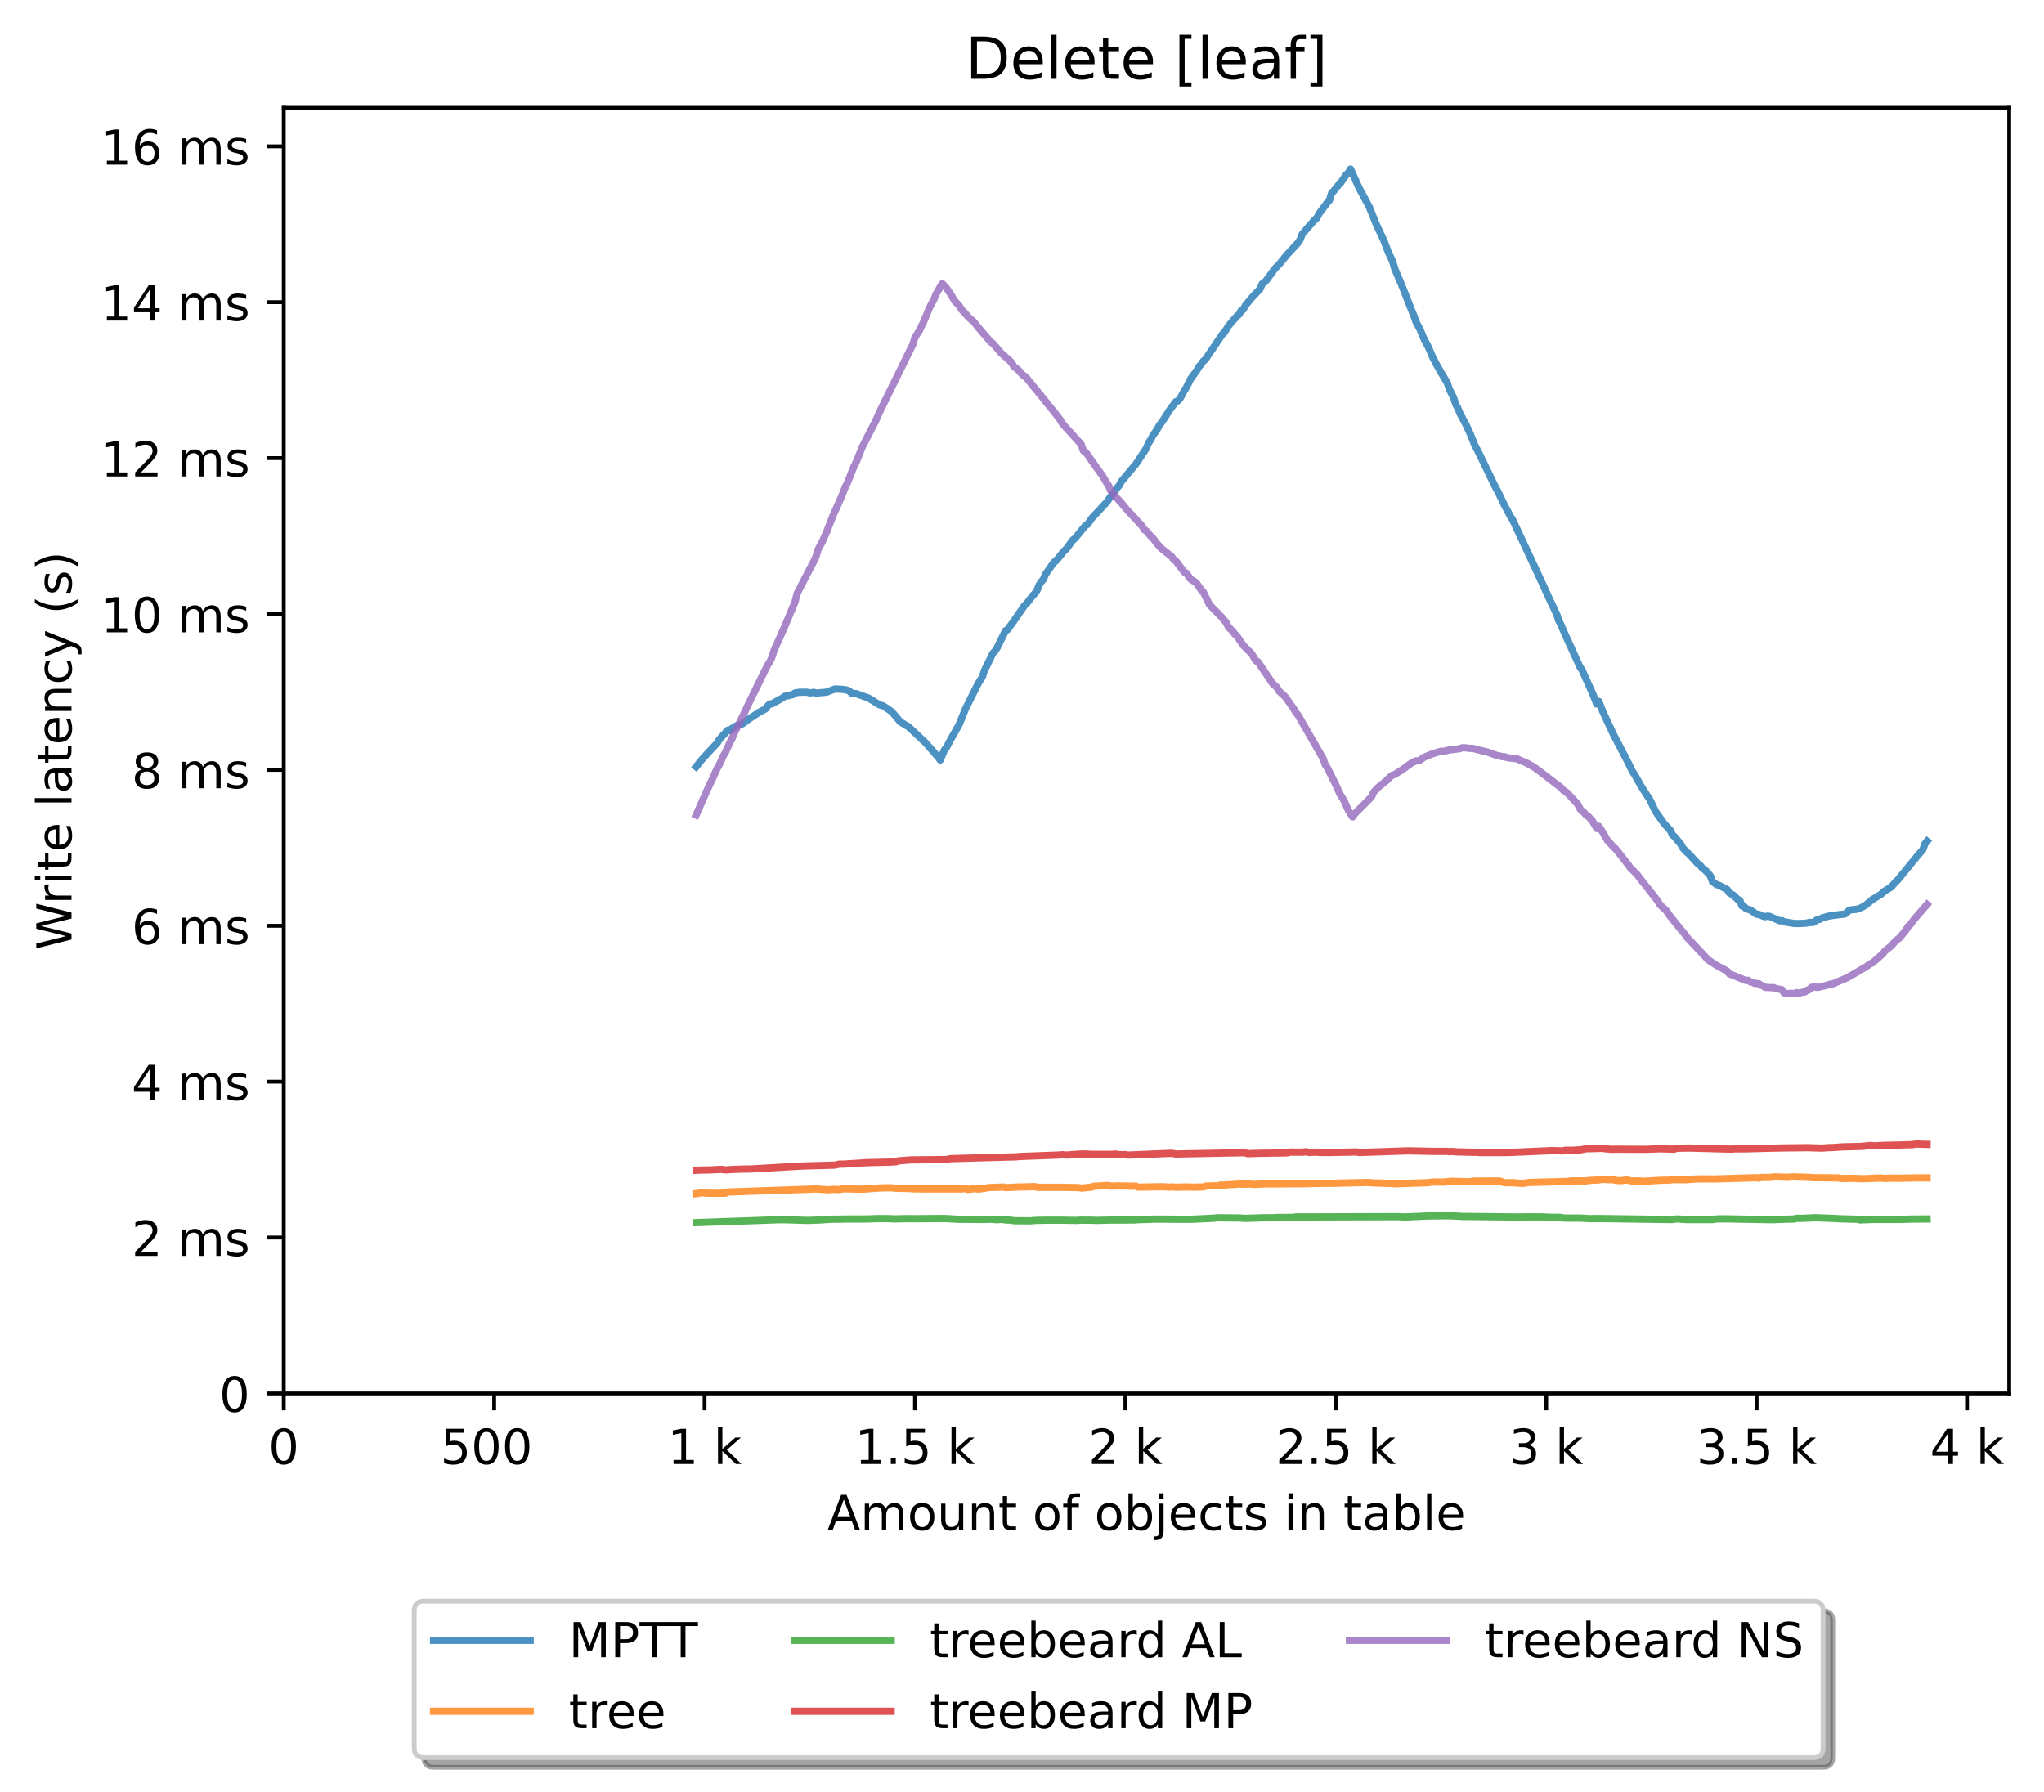 <?xml version="1.0" encoding="utf-8" standalone="no"?>
<!DOCTYPE svg PUBLIC "-//W3C//DTD SVG 1.1//EN"
  "http://www.w3.org/Graphics/SVG/1.1/DTD/svg11.dtd">
<!-- Created with matplotlib (https://matplotlib.org/) -->
<svg height="371.002pt" version="1.1" viewBox="0 0 423.051 371.002" width="423.051pt" xmlns="http://www.w3.org/2000/svg" xmlns:xlink="http://www.w3.org/1999/xlink">
 <defs>
  <style type="text/css">*{stroke-linecap:butt;stroke-linejoin:round;}</style>
 </defs>
 <g id="figure_1">
  <g id="patch_1">
   <path d="M 0 371.002 
L 423.051 371.002 
L 423.051 0 
L 0 0 
z
" style="fill:#ffffff;"/>
  </g>
  <g id="axes_1">
   <g id="patch_2">
    <path d="M 58.731 288.43 
L 415.851 288.43 
L 415.851 22.318 
L 58.731 22.318 
z
" style="fill:#ffffff;"/>
   </g>
   <g id="matplotlib.axis_1">
    <g id="xtick_1">
     <g id="line2d_1">
      <defs>
       <path d="M 0 0 
L 0 3.5 
" id="m2321866ad6" style="stroke:#000000;stroke-width:0.8;"/>
      </defs>
      <g>
       <use style="stroke:#000000;stroke-width:0.8;" x="58.731" xlink:href="#m2321866ad6" y="288.43"/>
      </g>
     </g>
     <g id="text_1">
      <!-- 0 -->
      <g transform="translate(55.55 303.029)scale(0.1 -0.1)">
       <defs>
        <path d="M 31.781 66.406 
Q 24.172 66.406 20.328 58.906 
Q 16.5 51.422 16.5 36.375 
Q 16.5 21.391 20.328 13.891 
Q 24.172 6.391 31.781 6.391 
Q 39.453 6.391 43.281 13.891 
Q 47.125 21.391 47.125 36.375 
Q 47.125 51.422 43.281 58.906 
Q 39.453 66.406 31.781 66.406 
z
M 31.781 74.219 
Q 44.047 74.219 50.516 64.516 
Q 56.984 54.828 56.984 36.375 
Q 56.984 17.969 50.516 8.266 
Q 44.047 -1.422 31.781 -1.422 
Q 19.531 -1.422 13.062 8.266 
Q 6.594 17.969 6.594 36.375 
Q 6.594 54.828 13.062 64.516 
Q 19.531 74.219 31.781 74.219 
z
" id="DejaVuSans-48"/>
       </defs>
       <use xlink:href="#DejaVuSans-48"/>
      </g>
     </g>
    </g>
    <g id="xtick_2">
     <g id="line2d_2">
      <g>
       <use style="stroke:#000000;stroke-width:0.8;" x="102.28" xlink:href="#m2321866ad6" y="288.43"/>
      </g>
     </g>
     <g id="text_2">
      <!-- 500  -->
      <g transform="translate(91.147 303.029)scale(0.1 -0.1)">
       <defs>
        <path d="M 10.797 72.906 
L 49.516 72.906 
L 49.516 64.594 
L 19.828 64.594 
L 19.828 46.734 
Q 21.969 47.469 24.109 47.828 
Q 26.266 48.188 28.422 48.188 
Q 40.625 48.188 47.75 41.5 
Q 54.891 34.812 54.891 23.391 
Q 54.891 11.625 47.562 5.094 
Q 40.234 -1.422 26.906 -1.422 
Q 22.312 -1.422 17.547 -0.641 
Q 12.797 0.141 7.719 1.703 
L 7.719 11.625 
Q 12.109 9.234 16.797 8.062 
Q 21.484 6.891 26.703 6.891 
Q 35.156 6.891 40.078 11.328 
Q 45.016 15.766 45.016 23.391 
Q 45.016 31 40.078 35.438 
Q 35.156 39.891 26.703 39.891 
Q 22.75 39.891 18.812 39.016 
Q 14.891 38.141 10.797 36.281 
z
" id="DejaVuSans-53"/>
        <path id="DejaVuSans-32"/>
       </defs>
       <use xlink:href="#DejaVuSans-53"/>
       <use x="63.623" xlink:href="#DejaVuSans-48"/>
       <use x="127.246" xlink:href="#DejaVuSans-48"/>
       <use x="190.869" xlink:href="#DejaVuSans-32"/>
      </g>
     </g>
    </g>
    <g id="xtick_3">
     <g id="line2d_3">
      <g>
       <use style="stroke:#000000;stroke-width:0.8;" x="145.828" xlink:href="#m2321866ad6" y="288.43"/>
      </g>
     </g>
     <g id="text_3">
      <!-- 1 k -->
      <g transform="translate(138.163 303.029)scale(0.1 -0.1)">
       <defs>
        <path d="M 12.406 8.297 
L 28.516 8.297 
L 28.516 63.922 
L 10.984 60.406 
L 10.984 69.391 
L 28.422 72.906 
L 38.281 72.906 
L 38.281 8.297 
L 54.391 8.297 
L 54.391 0 
L 12.406 0 
z
" id="DejaVuSans-49"/>
        <path d="M 9.078 75.984 
L 18.109 75.984 
L 18.109 31.109 
L 44.922 54.688 
L 56.391 54.688 
L 27.391 29.109 
L 57.625 0 
L 45.906 0 
L 18.109 26.703 
L 18.109 0 
L 9.078 0 
z
" id="DejaVuSans-107"/>
       </defs>
       <use xlink:href="#DejaVuSans-49"/>
       <use x="63.623" xlink:href="#DejaVuSans-32"/>
       <use x="95.41" xlink:href="#DejaVuSans-107"/>
      </g>
     </g>
    </g>
    <g id="xtick_4">
     <g id="line2d_4">
      <g>
       <use style="stroke:#000000;stroke-width:0.8;" x="189.377" xlink:href="#m2321866ad6" y="288.43"/>
      </g>
     </g>
     <g id="text_4">
      <!-- 1.5 k -->
      <g transform="translate(176.941 303.029)scale(0.1 -0.1)">
       <defs>
        <path d="M 10.688 12.406 
L 21 12.406 
L 21 0 
L 10.688 0 
z
" id="DejaVuSans-46"/>
       </defs>
       <use xlink:href="#DejaVuSans-49"/>
       <use x="63.623" xlink:href="#DejaVuSans-46"/>
       <use x="95.41" xlink:href="#DejaVuSans-53"/>
       <use x="159.033" xlink:href="#DejaVuSans-32"/>
       <use x="190.82" xlink:href="#DejaVuSans-107"/>
      </g>
     </g>
    </g>
    <g id="xtick_5">
     <g id="line2d_5">
      <g>
       <use style="stroke:#000000;stroke-width:0.8;" x="232.926" xlink:href="#m2321866ad6" y="288.43"/>
      </g>
     </g>
     <g id="text_5">
      <!-- 2 k -->
      <g transform="translate(225.26 303.029)scale(0.1 -0.1)">
       <defs>
        <path d="M 19.188 8.297 
L 53.609 8.297 
L 53.609 0 
L 7.328 0 
L 7.328 8.297 
Q 12.938 14.109 22.625 23.891 
Q 32.328 33.688 34.812 36.531 
Q 39.547 41.844 41.422 45.531 
Q 43.312 49.219 43.312 52.781 
Q 43.312 58.594 39.234 62.25 
Q 35.156 65.922 28.609 65.922 
Q 23.969 65.922 18.812 64.312 
Q 13.672 62.703 7.812 59.422 
L 7.812 69.391 
Q 13.766 71.781 18.938 73 
Q 24.125 74.219 28.422 74.219 
Q 39.75 74.219 46.484 68.547 
Q 53.219 62.891 53.219 53.422 
Q 53.219 48.922 51.531 44.891 
Q 49.859 40.875 45.406 35.406 
Q 44.188 33.984 37.641 27.219 
Q 31.109 20.453 19.188 8.297 
z
" id="DejaVuSans-50"/>
       </defs>
       <use xlink:href="#DejaVuSans-50"/>
       <use x="63.623" xlink:href="#DejaVuSans-32"/>
       <use x="95.41" xlink:href="#DejaVuSans-107"/>
      </g>
     </g>
    </g>
    <g id="xtick_6">
     <g id="line2d_6">
      <g>
       <use style="stroke:#000000;stroke-width:0.8;" x="276.474" xlink:href="#m2321866ad6" y="288.43"/>
      </g>
     </g>
     <g id="text_6">
      <!-- 2.5 k -->
      <g transform="translate(264.038 303.029)scale(0.1 -0.1)">
       <use xlink:href="#DejaVuSans-50"/>
       <use x="63.623" xlink:href="#DejaVuSans-46"/>
       <use x="95.41" xlink:href="#DejaVuSans-53"/>
       <use x="159.033" xlink:href="#DejaVuSans-32"/>
       <use x="190.82" xlink:href="#DejaVuSans-107"/>
      </g>
     </g>
    </g>
    <g id="xtick_7">
     <g id="line2d_7">
      <g>
       <use style="stroke:#000000;stroke-width:0.8;" x="320.023" xlink:href="#m2321866ad6" y="288.43"/>
      </g>
     </g>
     <g id="text_7">
      <!-- 3 k -->
      <g transform="translate(312.357 303.029)scale(0.1 -0.1)">
       <defs>
        <path d="M 40.578 39.312 
Q 47.656 37.797 51.625 33 
Q 55.609 28.219 55.609 21.188 
Q 55.609 10.406 48.188 4.484 
Q 40.766 -1.422 27.094 -1.422 
Q 22.516 -1.422 17.656 -0.516 
Q 12.797 0.391 7.625 2.203 
L 7.625 11.719 
Q 11.719 9.328 16.594 8.109 
Q 21.484 6.891 26.812 6.891 
Q 36.078 6.891 40.938 10.547 
Q 45.797 14.203 45.797 21.188 
Q 45.797 27.641 41.281 31.266 
Q 36.766 34.906 28.719 34.906 
L 20.219 34.906 
L 20.219 43.016 
L 29.109 43.016 
Q 36.375 43.016 40.234 45.922 
Q 44.094 48.828 44.094 54.297 
Q 44.094 59.906 40.109 62.906 
Q 36.141 65.922 28.719 65.922 
Q 24.656 65.922 20.016 65.031 
Q 15.375 64.156 9.812 62.312 
L 9.812 71.094 
Q 15.438 72.656 20.344 73.438 
Q 25.25 74.219 29.594 74.219 
Q 40.828 74.219 47.359 69.109 
Q 53.906 64.016 53.906 55.328 
Q 53.906 49.266 50.438 45.094 
Q 46.969 40.922 40.578 39.312 
z
" id="DejaVuSans-51"/>
       </defs>
       <use xlink:href="#DejaVuSans-51"/>
       <use x="63.623" xlink:href="#DejaVuSans-32"/>
       <use x="95.41" xlink:href="#DejaVuSans-107"/>
      </g>
     </g>
    </g>
    <g id="xtick_8">
     <g id="line2d_8">
      <g>
       <use style="stroke:#000000;stroke-width:0.8;" x="363.571" xlink:href="#m2321866ad6" y="288.43"/>
      </g>
     </g>
     <g id="text_8">
      <!-- 3.5 k -->
      <g transform="translate(351.135 303.029)scale(0.1 -0.1)">
       <use xlink:href="#DejaVuSans-51"/>
       <use x="63.623" xlink:href="#DejaVuSans-46"/>
       <use x="95.41" xlink:href="#DejaVuSans-53"/>
       <use x="159.033" xlink:href="#DejaVuSans-32"/>
       <use x="190.82" xlink:href="#DejaVuSans-107"/>
      </g>
     </g>
    </g>
    <g id="xtick_9">
     <g id="line2d_9">
      <g>
       <use style="stroke:#000000;stroke-width:0.8;" x="407.12" xlink:href="#m2321866ad6" y="288.43"/>
      </g>
     </g>
     <g id="text_9">
      <!-- 4 k -->
      <g transform="translate(399.454 303.029)scale(0.1 -0.1)">
       <defs>
        <path d="M 37.797 64.312 
L 12.891 25.391 
L 37.797 25.391 
z
M 35.203 72.906 
L 47.609 72.906 
L 47.609 25.391 
L 58.016 25.391 
L 58.016 17.188 
L 47.609 17.188 
L 47.609 0 
L 37.797 0 
L 37.797 17.188 
L 4.891 17.188 
L 4.891 26.703 
z
" id="DejaVuSans-52"/>
       </defs>
       <use xlink:href="#DejaVuSans-52"/>
       <use x="63.623" xlink:href="#DejaVuSans-32"/>
       <use x="95.41" xlink:href="#DejaVuSans-107"/>
      </g>
     </g>
    </g>
    <g id="text_10">
     <!-- Amount of objects in table -->
     <g transform="translate(171.233 316.707)scale(0.1 -0.1)">
      <defs>
       <path d="M 34.188 63.188 
L 20.797 26.906 
L 47.609 26.906 
z
M 28.609 72.906 
L 39.797 72.906 
L 67.578 0 
L 57.328 0 
L 50.688 18.703 
L 17.828 18.703 
L 11.188 0 
L 0.781 0 
z
" id="DejaVuSans-65"/>
       <path d="M 52 44.188 
Q 55.375 50.25 60.062 53.125 
Q 64.75 56 71.094 56 
Q 79.641 56 84.281 50.016 
Q 88.922 44.047 88.922 33.016 
L 88.922 0 
L 79.891 0 
L 79.891 32.719 
Q 79.891 40.578 77.094 44.375 
Q 74.312 48.188 68.609 48.188 
Q 61.625 48.188 57.562 43.547 
Q 53.516 38.922 53.516 30.906 
L 53.516 0 
L 44.484 0 
L 44.484 32.719 
Q 44.484 40.625 41.703 44.406 
Q 38.922 48.188 33.109 48.188 
Q 26.219 48.188 22.156 43.531 
Q 18.109 38.875 18.109 30.906 
L 18.109 0 
L 9.078 0 
L 9.078 54.688 
L 18.109 54.688 
L 18.109 46.188 
Q 21.188 51.219 25.484 53.609 
Q 29.781 56 35.688 56 
Q 41.656 56 45.828 52.969 
Q 50 49.953 52 44.188 
z
" id="DejaVuSans-109"/>
       <path d="M 30.609 48.391 
Q 23.391 48.391 19.188 42.75 
Q 14.984 37.109 14.984 27.297 
Q 14.984 17.484 19.156 11.844 
Q 23.344 6.203 30.609 6.203 
Q 37.797 6.203 41.984 11.859 
Q 46.188 17.531 46.188 27.297 
Q 46.188 37.016 41.984 42.703 
Q 37.797 48.391 30.609 48.391 
z
M 30.609 56 
Q 42.328 56 49.016 48.375 
Q 55.719 40.766 55.719 27.297 
Q 55.719 13.875 49.016 6.219 
Q 42.328 -1.422 30.609 -1.422 
Q 18.844 -1.422 12.172 6.219 
Q 5.516 13.875 5.516 27.297 
Q 5.516 40.766 12.172 48.375 
Q 18.844 56 30.609 56 
z
" id="DejaVuSans-111"/>
       <path d="M 8.5 21.578 
L 8.5 54.688 
L 17.484 54.688 
L 17.484 21.922 
Q 17.484 14.156 20.5 10.266 
Q 23.531 6.391 29.594 6.391 
Q 36.859 6.391 41.078 11.031 
Q 45.312 15.672 45.312 23.688 
L 45.312 54.688 
L 54.297 54.688 
L 54.297 0 
L 45.312 0 
L 45.312 8.406 
Q 42.047 3.422 37.719 1 
Q 33.406 -1.422 27.688 -1.422 
Q 18.266 -1.422 13.375 4.438 
Q 8.5 10.297 8.5 21.578 
z
M 31.109 56 
z
" id="DejaVuSans-117"/>
       <path d="M 54.891 33.016 
L 54.891 0 
L 45.906 0 
L 45.906 32.719 
Q 45.906 40.484 42.875 44.328 
Q 39.844 48.188 33.797 48.188 
Q 26.516 48.188 22.312 43.547 
Q 18.109 38.922 18.109 30.906 
L 18.109 0 
L 9.078 0 
L 9.078 54.688 
L 18.109 54.688 
L 18.109 46.188 
Q 21.344 51.125 25.703 53.562 
Q 30.078 56 35.797 56 
Q 45.219 56 50.047 50.172 
Q 54.891 44.344 54.891 33.016 
z
" id="DejaVuSans-110"/>
       <path d="M 18.312 70.219 
L 18.312 54.688 
L 36.812 54.688 
L 36.812 47.703 
L 18.312 47.703 
L 18.312 18.016 
Q 18.312 11.328 20.141 9.422 
Q 21.969 7.516 27.594 7.516 
L 36.812 7.516 
L 36.812 0 
L 27.594 0 
Q 17.188 0 13.234 3.875 
Q 9.281 7.766 9.281 18.016 
L 9.281 47.703 
L 2.688 47.703 
L 2.688 54.688 
L 9.281 54.688 
L 9.281 70.219 
z
" id="DejaVuSans-116"/>
       <path d="M 37.109 75.984 
L 37.109 68.5 
L 28.516 68.5 
Q 23.688 68.5 21.797 66.547 
Q 19.922 64.594 19.922 59.516 
L 19.922 54.688 
L 34.719 54.688 
L 34.719 47.703 
L 19.922 47.703 
L 19.922 0 
L 10.891 0 
L 10.891 47.703 
L 2.297 47.703 
L 2.297 54.688 
L 10.891 54.688 
L 10.891 58.5 
Q 10.891 67.625 15.141 71.797 
Q 19.391 75.984 28.609 75.984 
z
" id="DejaVuSans-102"/>
       <path d="M 48.688 27.297 
Q 48.688 37.203 44.609 42.844 
Q 40.531 48.484 33.406 48.484 
Q 26.266 48.484 22.188 42.844 
Q 18.109 37.203 18.109 27.297 
Q 18.109 17.391 22.188 11.75 
Q 26.266 6.109 33.406 6.109 
Q 40.531 6.109 44.609 11.75 
Q 48.688 17.391 48.688 27.297 
z
M 18.109 46.391 
Q 20.953 51.266 25.266 53.625 
Q 29.594 56 35.594 56 
Q 45.562 56 51.781 48.094 
Q 58.016 40.188 58.016 27.297 
Q 58.016 14.406 51.781 6.484 
Q 45.562 -1.422 35.594 -1.422 
Q 29.594 -1.422 25.266 0.953 
Q 20.953 3.328 18.109 8.203 
L 18.109 0 
L 9.078 0 
L 9.078 75.984 
L 18.109 75.984 
z
" id="DejaVuSans-98"/>
       <path d="M 9.422 54.688 
L 18.406 54.688 
L 18.406 -0.984 
Q 18.406 -11.422 14.422 -16.109 
Q 10.453 -20.797 1.609 -20.797 
L -1.812 -20.797 
L -1.812 -13.188 
L 0.594 -13.188 
Q 5.719 -13.188 7.562 -10.812 
Q 9.422 -8.453 9.422 -0.984 
z
M 9.422 75.984 
L 18.406 75.984 
L 18.406 64.594 
L 9.422 64.594 
z
" id="DejaVuSans-106"/>
       <path d="M 56.203 29.594 
L 56.203 25.203 
L 14.891 25.203 
Q 15.484 15.922 20.484 11.062 
Q 25.484 6.203 34.422 6.203 
Q 39.594 6.203 44.453 7.469 
Q 49.312 8.734 54.109 11.281 
L 54.109 2.781 
Q 49.266 0.734 44.188 -0.344 
Q 39.109 -1.422 33.891 -1.422 
Q 20.797 -1.422 13.156 6.188 
Q 5.516 13.812 5.516 26.812 
Q 5.516 40.234 12.766 48.109 
Q 20.016 56 32.328 56 
Q 43.359 56 49.781 48.891 
Q 56.203 41.797 56.203 29.594 
z
M 47.219 32.234 
Q 47.125 39.594 43.094 43.984 
Q 39.062 48.391 32.422 48.391 
Q 24.906 48.391 20.391 44.141 
Q 15.875 39.891 15.188 32.172 
z
" id="DejaVuSans-101"/>
       <path d="M 48.781 52.594 
L 48.781 44.188 
Q 44.969 46.297 41.141 47.344 
Q 37.312 48.391 33.406 48.391 
Q 24.656 48.391 19.812 42.844 
Q 14.984 37.312 14.984 27.297 
Q 14.984 17.281 19.812 11.734 
Q 24.656 6.203 33.406 6.203 
Q 37.312 6.203 41.141 7.25 
Q 44.969 8.297 48.781 10.406 
L 48.781 2.094 
Q 45.016 0.344 40.984 -0.531 
Q 36.969 -1.422 32.422 -1.422 
Q 20.062 -1.422 12.781 6.344 
Q 5.516 14.109 5.516 27.297 
Q 5.516 40.672 12.859 48.328 
Q 20.219 56 33.016 56 
Q 37.156 56 41.109 55.141 
Q 45.062 54.297 48.781 52.594 
z
" id="DejaVuSans-99"/>
       <path d="M 44.281 53.078 
L 44.281 44.578 
Q 40.484 46.531 36.375 47.5 
Q 32.281 48.484 27.875 48.484 
Q 21.188 48.484 17.844 46.438 
Q 14.5 44.391 14.5 40.281 
Q 14.5 37.156 16.891 35.375 
Q 19.281 33.594 26.516 31.984 
L 29.594 31.297 
Q 39.156 29.25 43.188 25.516 
Q 47.219 21.781 47.219 15.094 
Q 47.219 7.469 41.188 3.016 
Q 35.156 -1.422 24.609 -1.422 
Q 20.219 -1.422 15.453 -0.562 
Q 10.688 0.297 5.422 2 
L 5.422 11.281 
Q 10.406 8.688 15.234 7.391 
Q 20.062 6.109 24.812 6.109 
Q 31.156 6.109 34.562 8.281 
Q 37.984 10.453 37.984 14.406 
Q 37.984 18.062 35.516 20.016 
Q 33.062 21.969 24.703 23.781 
L 21.578 24.516 
Q 13.234 26.266 9.516 29.906 
Q 5.812 33.547 5.812 39.891 
Q 5.812 47.609 11.281 51.797 
Q 16.75 56 26.812 56 
Q 31.781 56 36.172 55.266 
Q 40.578 54.547 44.281 53.078 
z
" id="DejaVuSans-115"/>
       <path d="M 9.422 54.688 
L 18.406 54.688 
L 18.406 0 
L 9.422 0 
z
M 9.422 75.984 
L 18.406 75.984 
L 18.406 64.594 
L 9.422 64.594 
z
" id="DejaVuSans-105"/>
       <path d="M 34.281 27.484 
Q 23.391 27.484 19.188 25 
Q 14.984 22.516 14.984 16.5 
Q 14.984 11.719 18.141 8.906 
Q 21.297 6.109 26.703 6.109 
Q 34.188 6.109 38.703 11.406 
Q 43.219 16.703 43.219 25.484 
L 43.219 27.484 
z
M 52.203 31.203 
L 52.203 0 
L 43.219 0 
L 43.219 8.297 
Q 40.141 3.328 35.547 0.953 
Q 30.953 -1.422 24.312 -1.422 
Q 15.922 -1.422 10.953 3.297 
Q 6 8.016 6 15.922 
Q 6 25.141 12.172 29.828 
Q 18.359 34.516 30.609 34.516 
L 43.219 34.516 
L 43.219 35.406 
Q 43.219 41.609 39.141 45 
Q 35.062 48.391 27.688 48.391 
Q 23 48.391 18.547 47.266 
Q 14.109 46.141 10.016 43.891 
L 10.016 52.203 
Q 14.938 54.109 19.578 55.047 
Q 24.219 56 28.609 56 
Q 40.484 56 46.344 49.844 
Q 52.203 43.703 52.203 31.203 
z
" id="DejaVuSans-97"/>
       <path d="M 9.422 75.984 
L 18.406 75.984 
L 18.406 0 
L 9.422 0 
z
" id="DejaVuSans-108"/>
      </defs>
      <use xlink:href="#DejaVuSans-65"/>
      <use x="68.408" xlink:href="#DejaVuSans-109"/>
      <use x="165.82" xlink:href="#DejaVuSans-111"/>
      <use x="227.002" xlink:href="#DejaVuSans-117"/>
      <use x="290.381" xlink:href="#DejaVuSans-110"/>
      <use x="353.76" xlink:href="#DejaVuSans-116"/>
      <use x="392.969" xlink:href="#DejaVuSans-32"/>
      <use x="424.756" xlink:href="#DejaVuSans-111"/>
      <use x="485.938" xlink:href="#DejaVuSans-102"/>
      <use x="521.143" xlink:href="#DejaVuSans-32"/>
      <use x="552.93" xlink:href="#DejaVuSans-111"/>
      <use x="614.111" xlink:href="#DejaVuSans-98"/>
      <use x="677.588" xlink:href="#DejaVuSans-106"/>
      <use x="705.371" xlink:href="#DejaVuSans-101"/>
      <use x="766.895" xlink:href="#DejaVuSans-99"/>
      <use x="821.875" xlink:href="#DejaVuSans-116"/>
      <use x="861.084" xlink:href="#DejaVuSans-115"/>
      <use x="913.184" xlink:href="#DejaVuSans-32"/>
      <use x="944.971" xlink:href="#DejaVuSans-105"/>
      <use x="972.754" xlink:href="#DejaVuSans-110"/>
      <use x="1036.133" xlink:href="#DejaVuSans-32"/>
      <use x="1067.92" xlink:href="#DejaVuSans-116"/>
      <use x="1107.129" xlink:href="#DejaVuSans-97"/>
      <use x="1168.408" xlink:href="#DejaVuSans-98"/>
      <use x="1231.885" xlink:href="#DejaVuSans-108"/>
      <use x="1259.668" xlink:href="#DejaVuSans-101"/>
     </g>
    </g>
   </g>
   <g id="matplotlib.axis_2">
    <g id="ytick_1">
     <g id="line2d_10">
      <defs>
       <path d="M 0 0 
L -3.5 0 
" id="ma24adf40a5" style="stroke:#000000;stroke-width:0.8;"/>
      </defs>
      <g>
       <use style="stroke:#000000;stroke-width:0.8;" x="58.731" xlink:href="#ma24adf40a5" y="288.43"/>
      </g>
     </g>
     <g id="text_11">
      <!-- 0 -->
      <g transform="translate(45.369 292.229)scale(0.1 -0.1)">
       <use xlink:href="#DejaVuSans-48"/>
      </g>
     </g>
    </g>
    <g id="ytick_2">
     <g id="line2d_11">
      <g>
       <use style="stroke:#000000;stroke-width:0.8;" x="58.731" xlink:href="#ma24adf40a5" y="256.162"/>
      </g>
     </g>
     <g id="text_12">
      <!-- 2 ms -->
      <g transform="translate(27.241 259.961)scale(0.1 -0.1)">
       <use xlink:href="#DejaVuSans-50"/>
       <use x="63.623" xlink:href="#DejaVuSans-32"/>
       <use x="95.41" xlink:href="#DejaVuSans-109"/>
       <use x="192.822" xlink:href="#DejaVuSans-115"/>
      </g>
     </g>
    </g>
    <g id="ytick_3">
     <g id="line2d_12">
      <g>
       <use style="stroke:#000000;stroke-width:0.8;" x="58.731" xlink:href="#ma24adf40a5" y="223.894"/>
      </g>
     </g>
     <g id="text_13">
      <!-- 4 ms -->
      <g transform="translate(27.241 227.693)scale(0.1 -0.1)">
       <use xlink:href="#DejaVuSans-52"/>
       <use x="63.623" xlink:href="#DejaVuSans-32"/>
       <use x="95.41" xlink:href="#DejaVuSans-109"/>
       <use x="192.822" xlink:href="#DejaVuSans-115"/>
      </g>
     </g>
    </g>
    <g id="ytick_4">
     <g id="line2d_13">
      <g>
       <use style="stroke:#000000;stroke-width:0.8;" x="58.731" xlink:href="#ma24adf40a5" y="191.626"/>
      </g>
     </g>
     <g id="text_14">
      <!-- 6 ms -->
      <g transform="translate(27.241 195.425)scale(0.1 -0.1)">
       <defs>
        <path d="M 33.016 40.375 
Q 26.375 40.375 22.484 35.828 
Q 18.609 31.297 18.609 23.391 
Q 18.609 15.531 22.484 10.953 
Q 26.375 6.391 33.016 6.391 
Q 39.656 6.391 43.531 10.953 
Q 47.406 15.531 47.406 23.391 
Q 47.406 31.297 43.531 35.828 
Q 39.656 40.375 33.016 40.375 
z
M 52.594 71.297 
L 52.594 62.312 
Q 48.875 64.062 45.094 64.984 
Q 41.312 65.922 37.594 65.922 
Q 27.828 65.922 22.672 59.328 
Q 17.531 52.734 16.797 39.406 
Q 19.672 43.656 24.016 45.922 
Q 28.375 48.188 33.594 48.188 
Q 44.578 48.188 50.953 41.516 
Q 57.328 34.859 57.328 23.391 
Q 57.328 12.156 50.688 5.359 
Q 44.047 -1.422 33.016 -1.422 
Q 20.359 -1.422 13.672 8.266 
Q 6.984 17.969 6.984 36.375 
Q 6.984 53.656 15.188 63.938 
Q 23.391 74.219 37.203 74.219 
Q 40.922 74.219 44.703 73.484 
Q 48.484 72.75 52.594 71.297 
z
" id="DejaVuSans-54"/>
       </defs>
       <use xlink:href="#DejaVuSans-54"/>
       <use x="63.623" xlink:href="#DejaVuSans-32"/>
       <use x="95.41" xlink:href="#DejaVuSans-109"/>
       <use x="192.822" xlink:href="#DejaVuSans-115"/>
      </g>
     </g>
    </g>
    <g id="ytick_5">
     <g id="line2d_14">
      <g>
       <use style="stroke:#000000;stroke-width:0.8;" x="58.731" xlink:href="#ma24adf40a5" y="159.358"/>
      </g>
     </g>
     <g id="text_15">
      <!-- 8 ms -->
      <g transform="translate(27.241 163.157)scale(0.1 -0.1)">
       <defs>
        <path d="M 31.781 34.625 
Q 24.75 34.625 20.719 30.859 
Q 16.703 27.094 16.703 20.516 
Q 16.703 13.922 20.719 10.156 
Q 24.75 6.391 31.781 6.391 
Q 38.812 6.391 42.859 10.172 
Q 46.922 13.969 46.922 20.516 
Q 46.922 27.094 42.891 30.859 
Q 38.875 34.625 31.781 34.625 
z
M 21.922 38.812 
Q 15.578 40.375 12.031 44.719 
Q 8.5 49.078 8.5 55.328 
Q 8.5 64.062 14.719 69.141 
Q 20.953 74.219 31.781 74.219 
Q 42.672 74.219 48.875 69.141 
Q 55.078 64.062 55.078 55.328 
Q 55.078 49.078 51.531 44.719 
Q 48 40.375 41.703 38.812 
Q 48.828 37.156 52.797 32.312 
Q 56.781 27.484 56.781 20.516 
Q 56.781 9.906 50.312 4.234 
Q 43.844 -1.422 31.781 -1.422 
Q 19.734 -1.422 13.25 4.234 
Q 6.781 9.906 6.781 20.516 
Q 6.781 27.484 10.781 32.312 
Q 14.797 37.156 21.922 38.812 
z
M 18.312 54.391 
Q 18.312 48.734 21.844 45.562 
Q 25.391 42.391 31.781 42.391 
Q 38.141 42.391 41.719 45.562 
Q 45.312 48.734 45.312 54.391 
Q 45.312 60.062 41.719 63.234 
Q 38.141 66.406 31.781 66.406 
Q 25.391 66.406 21.844 63.234 
Q 18.312 60.062 18.312 54.391 
z
" id="DejaVuSans-56"/>
       </defs>
       <use xlink:href="#DejaVuSans-56"/>
       <use x="63.623" xlink:href="#DejaVuSans-32"/>
       <use x="95.41" xlink:href="#DejaVuSans-109"/>
       <use x="192.822" xlink:href="#DejaVuSans-115"/>
      </g>
     </g>
    </g>
    <g id="ytick_6">
     <g id="line2d_15">
      <g>
       <use style="stroke:#000000;stroke-width:0.8;" x="58.731" xlink:href="#ma24adf40a5" y="127.089"/>
      </g>
     </g>
     <g id="text_16">
      <!-- 10 ms -->
      <g transform="translate(20.878 130.889)scale(0.1 -0.1)">
       <use xlink:href="#DejaVuSans-49"/>
       <use x="63.623" xlink:href="#DejaVuSans-48"/>
       <use x="127.246" xlink:href="#DejaVuSans-32"/>
       <use x="159.033" xlink:href="#DejaVuSans-109"/>
       <use x="256.445" xlink:href="#DejaVuSans-115"/>
      </g>
     </g>
    </g>
    <g id="ytick_7">
     <g id="line2d_16">
      <g>
       <use style="stroke:#000000;stroke-width:0.8;" x="58.731" xlink:href="#ma24adf40a5" y="94.821"/>
      </g>
     </g>
     <g id="text_17">
      <!-- 12 ms -->
      <g transform="translate(20.878 98.621)scale(0.1 -0.1)">
       <use xlink:href="#DejaVuSans-49"/>
       <use x="63.623" xlink:href="#DejaVuSans-50"/>
       <use x="127.246" xlink:href="#DejaVuSans-32"/>
       <use x="159.033" xlink:href="#DejaVuSans-109"/>
       <use x="256.445" xlink:href="#DejaVuSans-115"/>
      </g>
     </g>
    </g>
    <g id="ytick_8">
     <g id="line2d_17">
      <g>
       <use style="stroke:#000000;stroke-width:0.8;" x="58.731" xlink:href="#ma24adf40a5" y="62.553"/>
      </g>
     </g>
     <g id="text_18">
      <!-- 14 ms -->
      <g transform="translate(20.878 66.352)scale(0.1 -0.1)">
       <use xlink:href="#DejaVuSans-49"/>
       <use x="63.623" xlink:href="#DejaVuSans-52"/>
       <use x="127.246" xlink:href="#DejaVuSans-32"/>
       <use x="159.033" xlink:href="#DejaVuSans-109"/>
       <use x="256.445" xlink:href="#DejaVuSans-115"/>
      </g>
     </g>
    </g>
    <g id="ytick_9">
     <g id="line2d_18">
      <g>
       <use style="stroke:#000000;stroke-width:0.8;" x="58.731" xlink:href="#ma24adf40a5" y="30.285"/>
      </g>
     </g>
     <g id="text_19">
      <!-- 16 ms -->
      <g transform="translate(20.878 34.084)scale(0.1 -0.1)">
       <use xlink:href="#DejaVuSans-49"/>
       <use x="63.623" xlink:href="#DejaVuSans-54"/>
       <use x="127.246" xlink:href="#DejaVuSans-32"/>
       <use x="159.033" xlink:href="#DejaVuSans-109"/>
       <use x="256.445" xlink:href="#DejaVuSans-115"/>
      </g>
     </g>
    </g>
    <g id="text_20">
     <!-- Write latency (s) -->
     <g transform="translate(14.798 196.626)rotate(-90)scale(0.1 -0.1)">
      <defs>
       <path d="M 3.328 72.906 
L 13.281 72.906 
L 28.609 11.281 
L 43.891 72.906 
L 54.984 72.906 
L 70.312 11.281 
L 85.594 72.906 
L 95.609 72.906 
L 77.297 0 
L 64.891 0 
L 49.516 63.281 
L 33.984 0 
L 21.578 0 
z
" id="DejaVuSans-87"/>
       <path d="M 41.109 46.297 
Q 39.594 47.172 37.812 47.578 
Q 36.031 48 33.891 48 
Q 26.266 48 22.188 43.047 
Q 18.109 38.094 18.109 28.812 
L 18.109 0 
L 9.078 0 
L 9.078 54.688 
L 18.109 54.688 
L 18.109 46.188 
Q 20.953 51.172 25.484 53.578 
Q 30.031 56 36.531 56 
Q 37.453 56 38.578 55.875 
Q 39.703 55.766 41.062 55.516 
z
" id="DejaVuSans-114"/>
       <path d="M 32.172 -5.078 
Q 28.375 -14.844 24.75 -17.812 
Q 21.141 -20.797 15.094 -20.797 
L 7.906 -20.797 
L 7.906 -13.281 
L 13.188 -13.281 
Q 16.891 -13.281 18.938 -11.516 
Q 21 -9.766 23.484 -3.219 
L 25.094 0.875 
L 2.984 54.688 
L 12.5 54.688 
L 29.594 11.922 
L 46.688 54.688 
L 56.203 54.688 
z
" id="DejaVuSans-121"/>
       <path d="M 31 75.875 
Q 24.469 64.656 21.281 53.656 
Q 18.109 42.672 18.109 31.391 
Q 18.109 20.125 21.312 9.062 
Q 24.516 -2 31 -13.188 
L 23.188 -13.188 
Q 15.875 -1.703 12.234 9.375 
Q 8.594 20.453 8.594 31.391 
Q 8.594 42.281 12.203 53.312 
Q 15.828 64.359 23.188 75.875 
z
" id="DejaVuSans-40"/>
       <path d="M 8.016 75.875 
L 15.828 75.875 
Q 23.141 64.359 26.781 53.312 
Q 30.422 42.281 30.422 31.391 
Q 30.422 20.453 26.781 9.375 
Q 23.141 -1.703 15.828 -13.188 
L 8.016 -13.188 
Q 14.5 -2 17.703 9.062 
Q 20.906 20.125 20.906 31.391 
Q 20.906 42.672 17.703 53.656 
Q 14.5 64.656 8.016 75.875 
z
" id="DejaVuSans-41"/>
      </defs>
      <use xlink:href="#DejaVuSans-87"/>
      <use x="94.377" xlink:href="#DejaVuSans-114"/>
      <use x="135.49" xlink:href="#DejaVuSans-105"/>
      <use x="163.273" xlink:href="#DejaVuSans-116"/>
      <use x="202.482" xlink:href="#DejaVuSans-101"/>
      <use x="264.006" xlink:href="#DejaVuSans-32"/>
      <use x="295.793" xlink:href="#DejaVuSans-108"/>
      <use x="323.576" xlink:href="#DejaVuSans-97"/>
      <use x="384.855" xlink:href="#DejaVuSans-116"/>
      <use x="424.064" xlink:href="#DejaVuSans-101"/>
      <use x="485.588" xlink:href="#DejaVuSans-110"/>
      <use x="548.967" xlink:href="#DejaVuSans-99"/>
      <use x="603.947" xlink:href="#DejaVuSans-121"/>
      <use x="663.127" xlink:href="#DejaVuSans-32"/>
      <use x="694.914" xlink:href="#DejaVuSans-40"/>
      <use x="733.928" xlink:href="#DejaVuSans-115"/>
      <use x="786.027" xlink:href="#DejaVuSans-41"/>
     </g>
    </g>
   </g>
   <g id="line2d_19">
    <path clip-path="url(#p025d1e54cf)" d="M 144.086 158.719 
L 145.393 157.081 
L 147.57 154.728 
L 148.441 153.815 
L 148.877 153.073 
L 150.619 151.147 
L 151.054 151.213 
L 151.49 150.765 
L 151.925 150.609 
L 152.361 150.254 
L 153.667 149.836 
L 154.974 148.848 
L 157.151 147.419 
L 158.457 146.725 
L 158.893 146.109 
L 159.328 145.692 
L 159.764 145.694 
L 161.941 144.481 
L 162.377 144.146 
L 162.812 144.007 
L 163.248 144.013 
L 163.683 143.815 
L 164.119 143.778 
L 164.554 143.432 
L 165.425 143.287 
L 166.732 143.28 
L 167.167 143.297 
L 167.603 143.431 
L 168.474 143.308 
L 168.909 143.461 
L 171.087 143.267 
L 172.828 142.603 
L 174.135 142.678 
L 175.006 142.762 
L 175.441 142.878 
L 175.877 143.116 
L 176.312 143.533 
L 177.183 143.568 
L 179.796 144.503 
L 181.974 145.863 
L 182.845 146.134 
L 184.587 147.322 
L 186.329 149.411 
L 188.07 150.46 
L 191.554 153.745 
L 193.296 155.721 
L 194.167 156.721 
L 194.603 157.324 
L 195.474 155.24 
L 195.909 154.69 
L 196.78 153.04 
L 198.522 149.97 
L 199.829 146.723 
L 202.442 141.497 
L 203.312 140.12 
L 203.748 138.814 
L 205.49 135.234 
L 205.925 134.78 
L 206.361 134.108 
L 207.667 131.472 
L 208.103 130.562 
L 208.538 130.338 
L 210.28 127.912 
L 212.022 125.357 
L 212.458 124.965 
L 213.764 123.262 
L 214.2 122.829 
L 214.635 122.204 
L 215.071 121.088 
L 215.506 120.418 
L 215.942 119.96 
L 216.377 118.886 
L 218.119 116.398 
L 218.554 116.11 
L 220.296 113.972 
L 220.732 113.606 
L 221.603 112.398 
L 222.038 111.804 
L 222.474 111.453 
L 224.651 108.79 
L 225.087 108.552 
L 225.958 107.287 
L 229.006 104.011 
L 229.877 102.8 
L 230.748 101.696 
L 231.184 100.991 
L 231.619 100.536 
L 232.055 99.698 
L 234.667 96.567 
L 235.103 96.06 
L 237.28 92.763 
L 237.716 91.654 
L 238.151 91.064 
L 238.587 90.168 
L 239.458 88.964 
L 239.893 88.134 
L 240.764 86.942 
L 242.071 84.887 
L 243.377 83.142 
L 243.813 82.969 
L 244.248 82.483 
L 245.119 80.848 
L 245.555 80.193 
L 246.426 78.439 
L 247.732 76.656 
L 248.168 75.87 
L 248.603 75.423 
L 249.038 74.751 
L 249.474 74.415 
L 252.958 69.246 
L 253.393 68.822 
L 254.264 67.469 
L 255.135 66.424 
L 256.006 65.454 
L 256.442 65.092 
L 256.877 64.299 
L 257.313 64.077 
L 257.748 63.253 
L 259.055 61.661 
L 260.797 59.806 
L 261.232 58.758 
L 261.668 58.467 
L 262.103 58.023 
L 263.845 55.623 
L 264.716 54.755 
L 266.458 52.613 
L 268.635 50.293 
L 269.071 49.645 
L 269.506 48.476 
L 272.119 45.474 
L 272.555 45.132 
L 272.99 44.231 
L 274.297 42.519 
L 274.732 41.885 
L 275.168 41.454 
L 275.603 39.952 
L 276.039 39.538 
L 276.91 38.446 
L 277.345 38.013 
L 278.651 36.162 
L 279.087 35.734 
L 279.522 34.99 
L 281.264 38.847 
L 283.442 42.91 
L 284.748 46.192 
L 286.49 49.969 
L 287.361 52.262 
L 288.232 54.088 
L 288.668 55.619 
L 289.974 58.687 
L 290.845 60.856 
L 292.152 64.201 
L 292.587 65.193 
L 293.023 66.531 
L 293.893 68.155 
L 294.764 70.225 
L 295.635 71.848 
L 296.506 73.891 
L 297.377 75.57 
L 298.248 77.08 
L 299.555 79.289 
L 299.99 80.592 
L 300.861 82.352 
L 301.297 83.68 
L 301.732 84.486 
L 302.168 85.564 
L 303.474 88.012 
L 304.345 89.914 
L 305.216 92.092 
L 306.087 93.768 
L 309.571 100.941 
L 310.006 101.702 
L 311.313 104.442 
L 312.619 106.894 
L 313.055 107.557 
L 318.716 119.665 
L 320.894 124.426 
L 322.2 127.157 
L 322.636 128.52 
L 323.071 129.326 
L 323.942 131.348 
L 325.248 134.202 
L 326.99 138.046 
L 327.426 138.667 
L 329.603 143.497 
L 330.474 145.723 
L 330.91 145.178 
L 331.781 147.397 
L 333.958 152.07 
L 336.571 157.059 
L 337.878 159.689 
L 338.313 160.314 
L 339.619 162.654 
L 340.926 164.708 
L 341.361 165.304 
L 342.668 168.004 
L 344.41 170.469 
L 345.716 171.878 
L 346.152 172.84 
L 346.587 173.185 
L 347.894 174.785 
L 348.329 175.578 
L 349.2 176.475 
L 349.636 176.834 
L 350.507 177.81 
L 351.378 178.76 
L 351.813 179.025 
L 352.249 179.603 
L 353.12 180.301 
L 353.991 181.286 
L 354.426 182.465 
L 355.297 183.122 
L 355.732 183.227 
L 357.474 184.134 
L 357.91 184.793 
L 358.781 185.317 
L 359.652 186.177 
L 360.087 186.33 
L 360.523 187.509 
L 360.958 187.631 
L 361.394 188.093 
L 362.265 188.349 
L 363.571 189.258 
L 364.007 189.255 
L 364.878 189.636 
L 365.313 189.761 
L 365.749 189.636 
L 366.184 189.659 
L 368.362 190.609 
L 368.797 190.543 
L 369.233 190.794 
L 371.41 191.158 
L 372.716 191.15 
L 374.023 191.069 
L 374.458 190.916 
L 374.894 190.971 
L 375.329 190.91 
L 376.2 190.322 
L 376.636 190.318 
L 377.071 190.037 
L 378.378 189.652 
L 379.684 189.442 
L 381.862 189.19 
L 382.733 188.427 
L 383.168 188.316 
L 384.039 188.254 
L 384.91 188.063 
L 386.216 187.3 
L 387.523 186.196 
L 389.265 185.152 
L 390.136 184.395 
L 391.007 183.882 
L 391.442 183.604 
L 392.313 182.568 
L 392.749 182.193 
L 397.104 176.854 
L 397.975 175.897 
L 398.41 174.649 
L 398.846 174.132 
L 398.846 174.132 
" style="fill:none;stroke:#1f77b4;stroke-linecap:square;stroke-opacity:0.8;stroke-width:1.5;"/>
   </g>
   <g id="line2d_20">
    <path clip-path="url(#p025d1e54cf)" d="M 144.086 247.081 
L 144.522 247.043 
L 144.957 246.873 
L 146.264 246.978 
L 148.006 247.009 
L 150.183 246.973 
L 150.619 246.737 
L 168.909 246.113 
L 171.522 246.281 
L 172.393 246.18 
L 173.699 246.23 
L 174.57 246.074 
L 177.183 246.145 
L 178.49 246.159 
L 181.974 245.916 
L 183.28 245.866 
L 184.587 245.882 
L 185.458 245.97 
L 188.07 246.015 
L 189.377 246.101 
L 198.958 246.111 
L 199.829 246.048 
L 200.264 246.204 
L 202.006 246.036 
L 202.442 246.15 
L 203.748 245.984 
L 204.619 245.825 
L 207.232 245.734 
L 207.667 245.702 
L 208.103 245.832 
L 210.716 245.707 
L 212.022 245.686 
L 214.2 245.626 
L 214.635 245.77 
L 219.861 245.767 
L 223.345 245.841 
L 223.78 245.939 
L 225.958 245.735 
L 226.393 245.546 
L 229.442 245.38 
L 229.877 245.519 
L 231.619 245.479 
L 234.667 245.538 
L 235.103 245.519 
L 235.538 245.736 
L 240.329 245.647 
L 242.071 245.73 
L 242.506 245.683 
L 243.377 245.751 
L 245.555 245.692 
L 246.861 245.738 
L 249.038 245.695 
L 249.474 245.52 
L 251.216 245.448 
L 252.087 245.474 
L 252.522 245.296 
L 253.393 245.296 
L 256.442 245.107 
L 257.748 245.121 
L 258.619 245.091 
L 259.49 245.174 
L 261.668 245.067 
L 262.974 245.061 
L 270.377 245.025 
L 271.684 244.962 
L 276.039 244.927 
L 283.006 244.766 
L 284.748 244.877 
L 285.619 244.876 
L 286.49 244.93 
L 287.797 244.962 
L 288.668 245.037 
L 295.635 244.806 
L 296.506 244.655 
L 298.684 244.69 
L 300.426 244.515 
L 301.732 244.56 
L 304.345 244.618 
L 304.781 244.469 
L 310.442 244.464 
L 311.313 244.807 
L 313.055 244.814 
L 315.232 244.958 
L 316.539 244.76 
L 324.377 244.555 
L 325.248 244.44 
L 328.297 244.436 
L 329.168 244.325 
L 330.91 244.238 
L 331.781 244.115 
L 333.087 244.192 
L 333.958 244.163 
L 334.394 244.342 
L 335.7 244.385 
L 336.136 244.277 
L 337.007 244.266 
L 337.442 244.442 
L 339.619 244.456 
L 340.49 244.499 
L 343.974 244.292 
L 345.281 244.299 
L 346.152 244.174 
L 348.765 244.199 
L 350.942 244.044 
L 352.684 244.02 
L 354.861 244.034 
L 363.571 243.781 
L 364.007 243.886 
L 364.442 243.732 
L 366.62 243.703 
L 367.055 243.597 
L 370.103 243.679 
L 370.974 243.601 
L 374.458 243.705 
L 375.329 243.769 
L 380.555 243.826 
L 380.991 243.941 
L 383.604 243.908 
L 384.475 243.951 
L 385.781 243.991 
L 389.265 243.838 
L 390.136 243.937 
L 391.007 243.873 
L 393.184 243.889 
L 395.362 243.841 
L 396.233 243.822 
L 398.846 243.82 
L 398.846 243.82 
" style="fill:none;stroke:#ff7f0e;stroke-linecap:square;stroke-opacity:0.8;stroke-width:1.5;"/>
   </g>
   <g id="line2d_21">
    <path clip-path="url(#p025d1e54cf)" d="M 144.086 253.073 
L 161.506 252.467 
L 163.248 252.495 
L 167.167 252.622 
L 169.78 252.521 
L 171.958 252.37 
L 173.699 252.355 
L 175.877 252.322 
L 178.925 252.323 
L 180.232 252.301 
L 181.538 252.242 
L 184.151 252.253 
L 185.022 252.306 
L 187.635 252.25 
L 189.377 252.272 
L 195.474 252.217 
L 198.087 252.376 
L 203.748 252.424 
L 205.054 252.368 
L 206.361 252.473 
L 207.232 252.406 
L 208.538 252.558 
L 208.974 252.537 
L 209.845 252.683 
L 213.329 252.706 
L 214.2 252.624 
L 215.071 252.6 
L 216.813 252.572 
L 219.861 252.569 
L 220.732 252.589 
L 222.909 252.618 
L 223.78 252.554 
L 225.087 252.577 
L 225.958 252.573 
L 226.829 252.621 
L 229.877 252.55 
L 234.667 252.528 
L 235.974 252.444 
L 237.28 252.426 
L 239.022 252.351 
L 246.426 252.387 
L 249.474 252.249 
L 251.216 252.157 
L 252.087 252.062 
L 252.958 252.09 
L 256.442 252.111 
L 257.748 252.198 
L 261.668 252.065 
L 263.41 252.078 
L 264.28 252.008 
L 266.893 252.001 
L 267.764 251.993 
L 268.2 251.899 
L 270.377 251.897 
L 289.103 251.839 
L 290.845 251.906 
L 295.635 251.695 
L 296.942 251.678 
L 299.99 251.653 
L 302.603 251.79 
L 314.361 251.915 
L 316.103 251.88 
L 319.152 251.89 
L 320.458 251.957 
L 323.071 251.995 
L 323.507 252.124 
L 327.426 252.152 
L 329.168 252.255 
L 330.91 252.232 
L 346.152 252.439 
L 346.587 252.346 
L 347.458 252.316 
L 348.329 252.405 
L 349.2 252.451 
L 354.426 252.443 
L 355.297 252.315 
L 357.039 252.291 
L 367.055 252.472 
L 367.926 252.416 
L 371.41 252.323 
L 371.845 252.179 
L 372.716 252.198 
L 375.765 252.068 
L 378.813 252.176 
L 380.991 252.29 
L 384.475 252.377 
L 384.91 252.522 
L 387.523 252.415 
L 393.62 252.411 
L 395.362 252.346 
L 398.846 252.315 
L 398.846 252.315 
" style="fill:none;stroke:#2ca02c;stroke-linecap:square;stroke-opacity:0.8;stroke-width:1.5;"/>
   </g>
   <g id="line2d_22">
    <path clip-path="url(#p025d1e54cf)" d="M 144.086 242.239 
L 144.957 242.19 
L 146.699 242.172 
L 149.312 242.042 
L 150.183 242.165 
L 151.49 242.07 
L 153.667 241.986 
L 155.409 241.967 
L 164.99 241.413 
L 166.296 241.351 
L 172.828 241.164 
L 173.699 240.958 
L 174.57 240.958 
L 179.361 240.66 
L 182.845 240.573 
L 184.151 240.542 
L 185.458 240.478 
L 185.893 240.281 
L 188.506 240.085 
L 195.909 240.009 
L 196.78 239.824 
L 210.28 239.451 
L 211.151 239.377 
L 218.99 239.081 
L 219.861 239.008 
L 220.732 239.086 
L 222.474 238.948 
L 223.78 238.871 
L 224.651 238.864 
L 225.958 238.928 
L 230.313 238.936 
L 230.748 238.876 
L 232.055 239.021 
L 232.926 238.979 
L 233.361 239.087 
L 242.506 238.72 
L 243.377 238.869 
L 257.313 238.599 
L 257.748 238.619 
L 258.184 238.795 
L 260.797 238.716 
L 263.41 238.678 
L 266.022 238.643 
L 266.458 238.632 
L 266.893 238.473 
L 269.506 238.487 
L 270.377 238.389 
L 270.813 238.545 
L 272.119 238.483 
L 272.99 238.531 
L 273.861 238.55 
L 275.168 238.547 
L 278.651 238.491 
L 280.829 238.432 
L 281.264 238.555 
L 290.845 238.233 
L 291.716 238.214 
L 294.764 238.284 
L 296.942 238.324 
L 299.555 238.323 
L 299.99 238.395 
L 300.426 238.335 
L 301.297 238.414 
L 305.216 238.52 
L 305.652 238.478 
L 306.087 238.565 
L 307.394 238.566 
L 312.184 238.561 
L 321.329 238.159 
L 323.071 238.213 
L 323.507 238.223 
L 323.942 238.088 
L 325.684 238.085 
L 326.555 238.009 
L 326.99 238.035 
L 328.297 237.773 
L 330.474 237.738 
L 331.345 237.688 
L 333.523 237.902 
L 334.394 237.872 
L 340.49 237.898 
L 343.539 237.79 
L 344.845 237.823 
L 345.716 237.843 
L 346.587 237.852 
L 347.023 237.678 
L 349.636 237.636 
L 358.345 237.862 
L 359.216 237.796 
L 360.958 237.807 
L 365.313 237.691 
L 369.233 237.612 
L 374.023 237.554 
L 374.894 237.585 
L 377.071 237.646 
L 378.378 237.55 
L 379.249 237.533 
L 381.426 237.387 
L 385.345 237.294 
L 387.087 237.104 
L 387.958 237.193 
L 389.7 237.082 
L 392.749 237.017 
L 395.797 236.929 
L 396.668 236.794 
L 397.975 236.858 
L 398.846 236.876 
L 398.846 236.876 
" style="fill:none;stroke:#d62728;stroke-linecap:square;stroke-opacity:0.8;stroke-width:1.5;"/>
   </g>
   <g id="line2d_23">
    <path clip-path="url(#p025d1e54cf)" d="M 144.086 168.705 
L 146.264 163.757 
L 147.57 160.969 
L 148.441 159.052 
L 148.877 158.301 
L 149.748 156.408 
L 150.183 155.652 
L 151.054 153.724 
L 151.49 152.952 
L 151.925 151.841 
L 152.796 150.143 
L 153.667 148.393 
L 154.538 146.521 
L 155.409 144.726 
L 157.151 141.145 
L 158.893 137.625 
L 159.328 137.027 
L 159.764 136.039 
L 160.199 134.668 
L 161.07 132.693 
L 162.377 129.779 
L 164.554 124.569 
L 164.99 122.831 
L 167.603 117.767 
L 168.474 116.115 
L 168.909 115.141 
L 169.345 113.692 
L 170.216 112.1 
L 171.087 110.113 
L 172.393 106.77 
L 174.135 102.873 
L 175.006 100.68 
L 175.441 99.827 
L 176.748 96.551 
L 177.183 95.724 
L 178.49 92.47 
L 181.103 87.387 
L 182.409 84.546 
L 188.941 71.277 
L 189.377 69.836 
L 190.248 68.501 
L 191.119 66.725 
L 192.425 63.594 
L 193.296 61.985 
L 193.732 60.894 
L 194.603 59.4 
L 195.038 58.709 
L 195.909 59.656 
L 196.78 60.908 
L 197.651 62.38 
L 198.522 63.26 
L 198.958 64.003 
L 200.7 65.89 
L 201.571 66.624 
L 202.442 67.744 
L 205.054 70.791 
L 205.49 71.086 
L 207.232 73.112 
L 208.974 74.648 
L 209.409 75.118 
L 209.845 75.875 
L 210.716 76.525 
L 211.587 77.506 
L 212.458 78.208 
L 213.764 79.832 
L 214.635 80.881 
L 217.248 84.126 
L 218.119 85.198 
L 219.425 86.875 
L 219.861 87.652 
L 223.78 91.98 
L 224.216 93.29 
L 224.651 93.603 
L 225.087 94.098 
L 225.958 95.384 
L 227.7 97.822 
L 228.135 98.4 
L 229.006 99.873 
L 229.442 100.509 
L 229.877 101.574 
L 230.313 102.01 
L 230.748 102.671 
L 232.055 104.046 
L 232.926 105.153 
L 236.409 108.914 
L 236.845 109.667 
L 237.28 109.91 
L 238.151 110.98 
L 238.587 111.354 
L 239.458 112.512 
L 240.329 113.486 
L 242.506 115.216 
L 242.942 115.834 
L 243.377 116.122 
L 244.248 117.301 
L 245.119 118.43 
L 245.555 118.651 
L 246.426 119.883 
L 247.297 120.428 
L 247.732 120.824 
L 248.603 122.106 
L 249.038 122.525 
L 250.345 125.19 
L 252.958 127.861 
L 253.829 128.93 
L 254.264 129.851 
L 255.135 130.644 
L 255.571 131.279 
L 256.006 131.655 
L 257.313 133.581 
L 259.055 135.305 
L 259.926 136.774 
L 260.361 136.985 
L 263.41 141.502 
L 264.28 142.294 
L 264.716 143.046 
L 266.022 144.237 
L 267.764 146.722 
L 268.2 147.501 
L 268.635 147.975 
L 273.861 157.043 
L 274.297 158.328 
L 274.732 158.946 
L 276.474 162.434 
L 277.345 164.381 
L 278.216 165.785 
L 279.087 167.771 
L 279.958 169.099 
L 280.393 168.446 
L 283.877 164.941 
L 284.313 163.969 
L 285.184 163.04 
L 286.926 161.606 
L 287.797 160.737 
L 288.232 160.435 
L 288.668 160.324 
L 290.41 159.2 
L 292.152 157.926 
L 293.023 157.495 
L 293.458 157.509 
L 293.893 157.342 
L 294.764 156.737 
L 296.506 156.026 
L 298.248 155.494 
L 298.684 155.534 
L 299.99 155.24 
L 302.168 154.969 
L 302.603 154.787 
L 303.474 154.803 
L 303.91 154.9 
L 304.781 154.91 
L 306.523 155.351 
L 307.829 155.665 
L 310.006 156.44 
L 310.442 156.476 
L 310.877 156.624 
L 311.313 156.621 
L 312.184 156.88 
L 313.926 157.061 
L 316.103 158.006 
L 316.974 158.495 
L 317.41 158.739 
L 318.281 159.353 
L 323.071 163.017 
L 323.507 163.528 
L 324.377 164.134 
L 326.555 166.482 
L 326.99 167.381 
L 327.426 167.88 
L 327.861 168.196 
L 328.297 168.732 
L 328.732 168.996 
L 329.603 169.942 
L 330.474 171.498 
L 330.91 171.042 
L 331.781 172.346 
L 332.652 173.906 
L 333.958 175.309 
L 334.394 175.715 
L 335.265 176.807 
L 336.136 177.925 
L 337.007 179.008 
L 337.442 179.651 
L 338.749 180.922 
L 339.619 182.061 
L 343.103 186.487 
L 343.539 187.257 
L 344.845 188.466 
L 345.716 189.714 
L 347.894 192.4 
L 348.765 193.429 
L 349.2 194.067 
L 350.942 195.917 
L 353.555 198.696 
L 355.297 199.849 
L 357.474 200.999 
L 357.91 201.573 
L 358.781 201.909 
L 361.394 202.974 
L 361.829 202.903 
L 362.265 203.248 
L 362.7 203.316 
L 363.136 203.541 
L 364.007 203.61 
L 364.442 203.921 
L 364.878 204.064 
L 365.313 204.381 
L 366.62 204.444 
L 367.055 204.416 
L 367.491 204.6 
L 368.797 204.866 
L 369.233 205.507 
L 369.668 205.664 
L 370.539 205.641 
L 370.974 205.621 
L 371.41 205.714 
L 371.845 205.457 
L 372.281 205.587 
L 373.152 205.372 
L 373.587 205.322 
L 374.023 204.962 
L 374.458 204.87 
L 374.894 204.371 
L 375.765 204.306 
L 376.2 204.402 
L 378.378 203.883 
L 378.813 203.698 
L 379.249 203.687 
L 382.297 202.399 
L 383.168 201.911 
L 384.039 201.4 
L 386.216 200.13 
L 387.087 199.485 
L 387.523 199.33 
L 389.7 197.424 
L 390.136 196.821 
L 391.442 195.8 
L 392.313 194.768 
L 393.184 194.111 
L 394.491 192.485 
L 394.926 191.771 
L 395.362 191.386 
L 396.233 190.222 
L 398.846 187.219 
L 398.846 187.219 
" style="fill:none;stroke:#9467bd;stroke-linecap:square;stroke-opacity:0.8;stroke-width:1.5;"/>
   </g>
   <g id="patch_3">
    <path d="M 58.731 288.43 
L 58.731 22.318 
" style="fill:none;stroke:#000000;stroke-linecap:square;stroke-linejoin:miter;stroke-width:0.8;"/>
   </g>
   <g id="patch_4">
    <path d="M 415.851 288.43 
L 415.851 22.318 
" style="fill:none;stroke:#000000;stroke-linecap:square;stroke-linejoin:miter;stroke-width:0.8;"/>
   </g>
   <g id="patch_5">
    <path d="M 58.731 288.43 
L 415.851 288.43 
" style="fill:none;stroke:#000000;stroke-linecap:square;stroke-linejoin:miter;stroke-width:0.8;"/>
   </g>
   <g id="patch_6">
    <path d="M 58.731 22.318 
L 415.851 22.318 
" style="fill:none;stroke:#000000;stroke-linecap:square;stroke-linejoin:miter;stroke-width:0.8;"/>
   </g>
   <g id="text_21">
    <!-- Delete [leaf] -->
    <g transform="translate(199.84 16.318)scale(0.12 -0.12)">
     <defs>
      <path d="M 19.672 64.797 
L 19.672 8.109 
L 31.594 8.109 
Q 46.688 8.109 53.688 14.938 
Q 60.688 21.781 60.688 36.531 
Q 60.688 51.172 53.688 57.984 
Q 46.688 64.797 31.594 64.797 
z
M 9.812 72.906 
L 30.078 72.906 
Q 51.266 72.906 61.172 64.094 
Q 71.094 55.281 71.094 36.531 
Q 71.094 17.672 61.125 8.828 
Q 51.172 0 30.078 0 
L 9.812 0 
z
" id="DejaVuSans-68"/>
      <path d="M 8.594 75.984 
L 29.297 75.984 
L 29.297 69 
L 17.578 69 
L 17.578 -6.203 
L 29.297 -6.203 
L 29.297 -13.188 
L 8.594 -13.188 
z
" id="DejaVuSans-91"/>
      <path d="M 30.422 75.984 
L 30.422 -13.188 
L 9.719 -13.188 
L 9.719 -6.203 
L 21.391 -6.203 
L 21.391 69 
L 9.719 69 
L 9.719 75.984 
z
" id="DejaVuSans-93"/>
     </defs>
     <use xlink:href="#DejaVuSans-68"/>
     <use x="77.002" xlink:href="#DejaVuSans-101"/>
     <use x="138.525" xlink:href="#DejaVuSans-108"/>
     <use x="166.309" xlink:href="#DejaVuSans-101"/>
     <use x="227.832" xlink:href="#DejaVuSans-116"/>
     <use x="267.041" xlink:href="#DejaVuSans-101"/>
     <use x="328.564" xlink:href="#DejaVuSans-32"/>
     <use x="360.352" xlink:href="#DejaVuSans-91"/>
     <use x="399.365" xlink:href="#DejaVuSans-108"/>
     <use x="427.148" xlink:href="#DejaVuSans-101"/>
     <use x="488.672" xlink:href="#DejaVuSans-97"/>
     <use x="549.951" xlink:href="#DejaVuSans-102"/>
     <use x="585.156" xlink:href="#DejaVuSans-93"/>
    </g>
   </g>
   <g id="legend_1">
    <g id="patch_7">
     <path d="M 89.734 365.802 
L 377.329 365.802 
Q 379.329 365.802 379.329 363.802 
L 379.329 335.446 
Q 379.329 333.446 377.329 333.446 
L 89.734 333.446 
Q 87.734 333.446 87.734 335.446 
L 87.734 363.802 
Q 87.734 365.802 89.734 365.802 
z
" style="fill:#4c4c4c;opacity:0.5;stroke:#4c4c4c;stroke-linejoin:miter;"/>
    </g>
    <g id="patch_8">
     <path d="M 87.734 363.802 
L 375.329 363.802 
Q 377.329 363.802 377.329 361.802 
L 377.329 333.446 
Q 377.329 331.446 375.329 331.446 
L 87.734 331.446 
Q 85.734 331.446 85.734 333.446 
L 85.734 361.802 
Q 85.734 363.802 87.734 363.802 
z
" style="fill:#ffffff;stroke:#cccccc;stroke-linejoin:miter;"/>
    </g>
    <g id="line2d_24">
     <path d="M 89.734 339.545 
L 109.734 339.545 
" style="fill:none;stroke:#1f77b4;stroke-linecap:square;stroke-opacity:0.8;stroke-width:1.5;"/>
    </g>
    <g id="line2d_25"/>
    <g id="text_22">
     <!-- MPTT -->
     <g transform="translate(117.734 343.045)scale(0.1 -0.1)">
      <defs>
       <path d="M 9.812 72.906 
L 24.516 72.906 
L 43.109 23.297 
L 61.812 72.906 
L 76.516 72.906 
L 76.516 0 
L 66.891 0 
L 66.891 64.016 
L 48.094 14.016 
L 38.188 14.016 
L 19.391 64.016 
L 19.391 0 
L 9.812 0 
z
" id="DejaVuSans-77"/>
       <path d="M 19.672 64.797 
L 19.672 37.406 
L 32.078 37.406 
Q 38.969 37.406 42.719 40.969 
Q 46.484 44.531 46.484 51.125 
Q 46.484 57.672 42.719 61.234 
Q 38.969 64.797 32.078 64.797 
z
M 9.812 72.906 
L 32.078 72.906 
Q 44.344 72.906 50.609 67.359 
Q 56.891 61.812 56.891 51.125 
Q 56.891 40.328 50.609 34.812 
Q 44.344 29.297 32.078 29.297 
L 19.672 29.297 
L 19.672 0 
L 9.812 0 
z
" id="DejaVuSans-80"/>
       <path d="M -0.297 72.906 
L 61.375 72.906 
L 61.375 64.594 
L 35.5 64.594 
L 35.5 0 
L 25.594 0 
L 25.594 64.594 
L -0.297 64.594 
z
" id="DejaVuSans-84"/>
      </defs>
      <use xlink:href="#DejaVuSans-77"/>
      <use x="86.279" xlink:href="#DejaVuSans-80"/>
      <use x="146.582" xlink:href="#DejaVuSans-84"/>
      <use x="205.916" xlink:href="#DejaVuSans-84"/>
     </g>
    </g>
    <g id="line2d_26">
     <path d="M 89.734 354.223 
L 109.734 354.223 
" style="fill:none;stroke:#ff7f0e;stroke-linecap:square;stroke-opacity:0.8;stroke-width:1.5;"/>
    </g>
    <g id="line2d_27"/>
    <g id="text_23">
     <!-- tree -->
     <g transform="translate(117.734 357.723)scale(0.1 -0.1)">
      <use xlink:href="#DejaVuSans-116"/>
      <use x="39.209" xlink:href="#DejaVuSans-114"/>
      <use x="78.072" xlink:href="#DejaVuSans-101"/>
      <use x="139.596" xlink:href="#DejaVuSans-101"/>
     </g>
    </g>
    <g id="line2d_28">
     <path d="M 164.432 339.545 
L 184.432 339.545 
" style="fill:none;stroke:#2ca02c;stroke-linecap:square;stroke-opacity:0.8;stroke-width:1.5;"/>
    </g>
    <g id="line2d_29"/>
    <g id="text_24">
     <!-- treebeard AL -->
     <g transform="translate(192.432 343.045)scale(0.1 -0.1)">
      <defs>
       <path d="M 45.406 46.391 
L 45.406 75.984 
L 54.391 75.984 
L 54.391 0 
L 45.406 0 
L 45.406 8.203 
Q 42.578 3.328 38.25 0.953 
Q 33.938 -1.422 27.875 -1.422 
Q 17.969 -1.422 11.734 6.484 
Q 5.516 14.406 5.516 27.297 
Q 5.516 40.188 11.734 48.094 
Q 17.969 56 27.875 56 
Q 33.938 56 38.25 53.625 
Q 42.578 51.266 45.406 46.391 
z
M 14.797 27.297 
Q 14.797 17.391 18.875 11.75 
Q 22.953 6.109 30.078 6.109 
Q 37.203 6.109 41.297 11.75 
Q 45.406 17.391 45.406 27.297 
Q 45.406 37.203 41.297 42.844 
Q 37.203 48.484 30.078 48.484 
Q 22.953 48.484 18.875 42.844 
Q 14.797 37.203 14.797 27.297 
z
" id="DejaVuSans-100"/>
       <path d="M 9.812 72.906 
L 19.672 72.906 
L 19.672 8.297 
L 55.172 8.297 
L 55.172 0 
L 9.812 0 
z
" id="DejaVuSans-76"/>
      </defs>
      <use xlink:href="#DejaVuSans-116"/>
      <use x="39.209" xlink:href="#DejaVuSans-114"/>
      <use x="78.072" xlink:href="#DejaVuSans-101"/>
      <use x="139.596" xlink:href="#DejaVuSans-101"/>
      <use x="201.119" xlink:href="#DejaVuSans-98"/>
      <use x="264.596" xlink:href="#DejaVuSans-101"/>
      <use x="326.119" xlink:href="#DejaVuSans-97"/>
      <use x="387.398" xlink:href="#DejaVuSans-114"/>
      <use x="426.762" xlink:href="#DejaVuSans-100"/>
      <use x="490.238" xlink:href="#DejaVuSans-32"/>
      <use x="522.025" xlink:href="#DejaVuSans-65"/>
      <use x="590.434" xlink:href="#DejaVuSans-76"/>
     </g>
    </g>
    <g id="line2d_30">
     <path d="M 164.432 354.223 
L 184.432 354.223 
" style="fill:none;stroke:#d62728;stroke-linecap:square;stroke-opacity:0.8;stroke-width:1.5;"/>
    </g>
    <g id="line2d_31"/>
    <g id="text_25">
     <!-- treebeard MP -->
     <g transform="translate(192.432 357.723)scale(0.1 -0.1)">
      <use xlink:href="#DejaVuSans-116"/>
      <use x="39.209" xlink:href="#DejaVuSans-114"/>
      <use x="78.072" xlink:href="#DejaVuSans-101"/>
      <use x="139.596" xlink:href="#DejaVuSans-101"/>
      <use x="201.119" xlink:href="#DejaVuSans-98"/>
      <use x="264.596" xlink:href="#DejaVuSans-101"/>
      <use x="326.119" xlink:href="#DejaVuSans-97"/>
      <use x="387.398" xlink:href="#DejaVuSans-114"/>
      <use x="426.762" xlink:href="#DejaVuSans-100"/>
      <use x="490.238" xlink:href="#DejaVuSans-32"/>
      <use x="522.025" xlink:href="#DejaVuSans-77"/>
      <use x="608.305" xlink:href="#DejaVuSans-80"/>
     </g>
    </g>
    <g id="line2d_32">
     <path d="M 279.295 339.545 
L 299.295 339.545 
" style="fill:none;stroke:#9467bd;stroke-linecap:square;stroke-opacity:0.8;stroke-width:1.5;"/>
    </g>
    <g id="line2d_33"/>
    <g id="text_26">
     <!-- treebeard NS -->
     <g transform="translate(307.295 343.045)scale(0.1 -0.1)">
      <defs>
       <path d="M 9.812 72.906 
L 23.094 72.906 
L 55.422 11.922 
L 55.422 72.906 
L 64.984 72.906 
L 64.984 0 
L 51.703 0 
L 19.391 60.984 
L 19.391 0 
L 9.812 0 
z
" id="DejaVuSans-78"/>
       <path d="M 53.516 70.516 
L 53.516 60.891 
Q 47.906 63.578 42.922 64.891 
Q 37.938 66.219 33.297 66.219 
Q 25.25 66.219 20.875 63.094 
Q 16.5 59.969 16.5 54.203 
Q 16.5 49.359 19.406 46.891 
Q 22.312 44.438 30.422 42.922 
L 36.375 41.703 
Q 47.406 39.594 52.656 34.297 
Q 57.906 29 57.906 20.125 
Q 57.906 9.516 50.797 4.047 
Q 43.703 -1.422 29.984 -1.422 
Q 24.812 -1.422 18.969 -0.25 
Q 13.141 0.922 6.891 3.219 
L 6.891 13.375 
Q 12.891 10.016 18.656 8.297 
Q 24.422 6.594 29.984 6.594 
Q 38.422 6.594 43.016 9.906 
Q 47.609 13.234 47.609 19.391 
Q 47.609 24.75 44.312 27.781 
Q 41.016 30.812 33.5 32.328 
L 27.484 33.5 
Q 16.453 35.688 11.516 40.375 
Q 6.594 45.062 6.594 53.422 
Q 6.594 63.094 13.406 68.656 
Q 20.219 74.219 32.172 74.219 
Q 37.312 74.219 42.625 73.281 
Q 47.953 72.359 53.516 70.516 
z
" id="DejaVuSans-83"/>
      </defs>
      <use xlink:href="#DejaVuSans-116"/>
      <use x="39.209" xlink:href="#DejaVuSans-114"/>
      <use x="78.072" xlink:href="#DejaVuSans-101"/>
      <use x="139.596" xlink:href="#DejaVuSans-101"/>
      <use x="201.119" xlink:href="#DejaVuSans-98"/>
      <use x="264.596" xlink:href="#DejaVuSans-101"/>
      <use x="326.119" xlink:href="#DejaVuSans-97"/>
      <use x="387.398" xlink:href="#DejaVuSans-114"/>
      <use x="426.762" xlink:href="#DejaVuSans-100"/>
      <use x="490.238" xlink:href="#DejaVuSans-32"/>
      <use x="522.025" xlink:href="#DejaVuSans-78"/>
      <use x="596.83" xlink:href="#DejaVuSans-83"/>
     </g>
    </g>
   </g>
  </g>
 </g>
 <defs>
  <clipPath id="p025d1e54cf">
   <rect height="266.112" width="357.12" x="58.731" y="22.318"/>
  </clipPath>
 </defs>
</svg>
